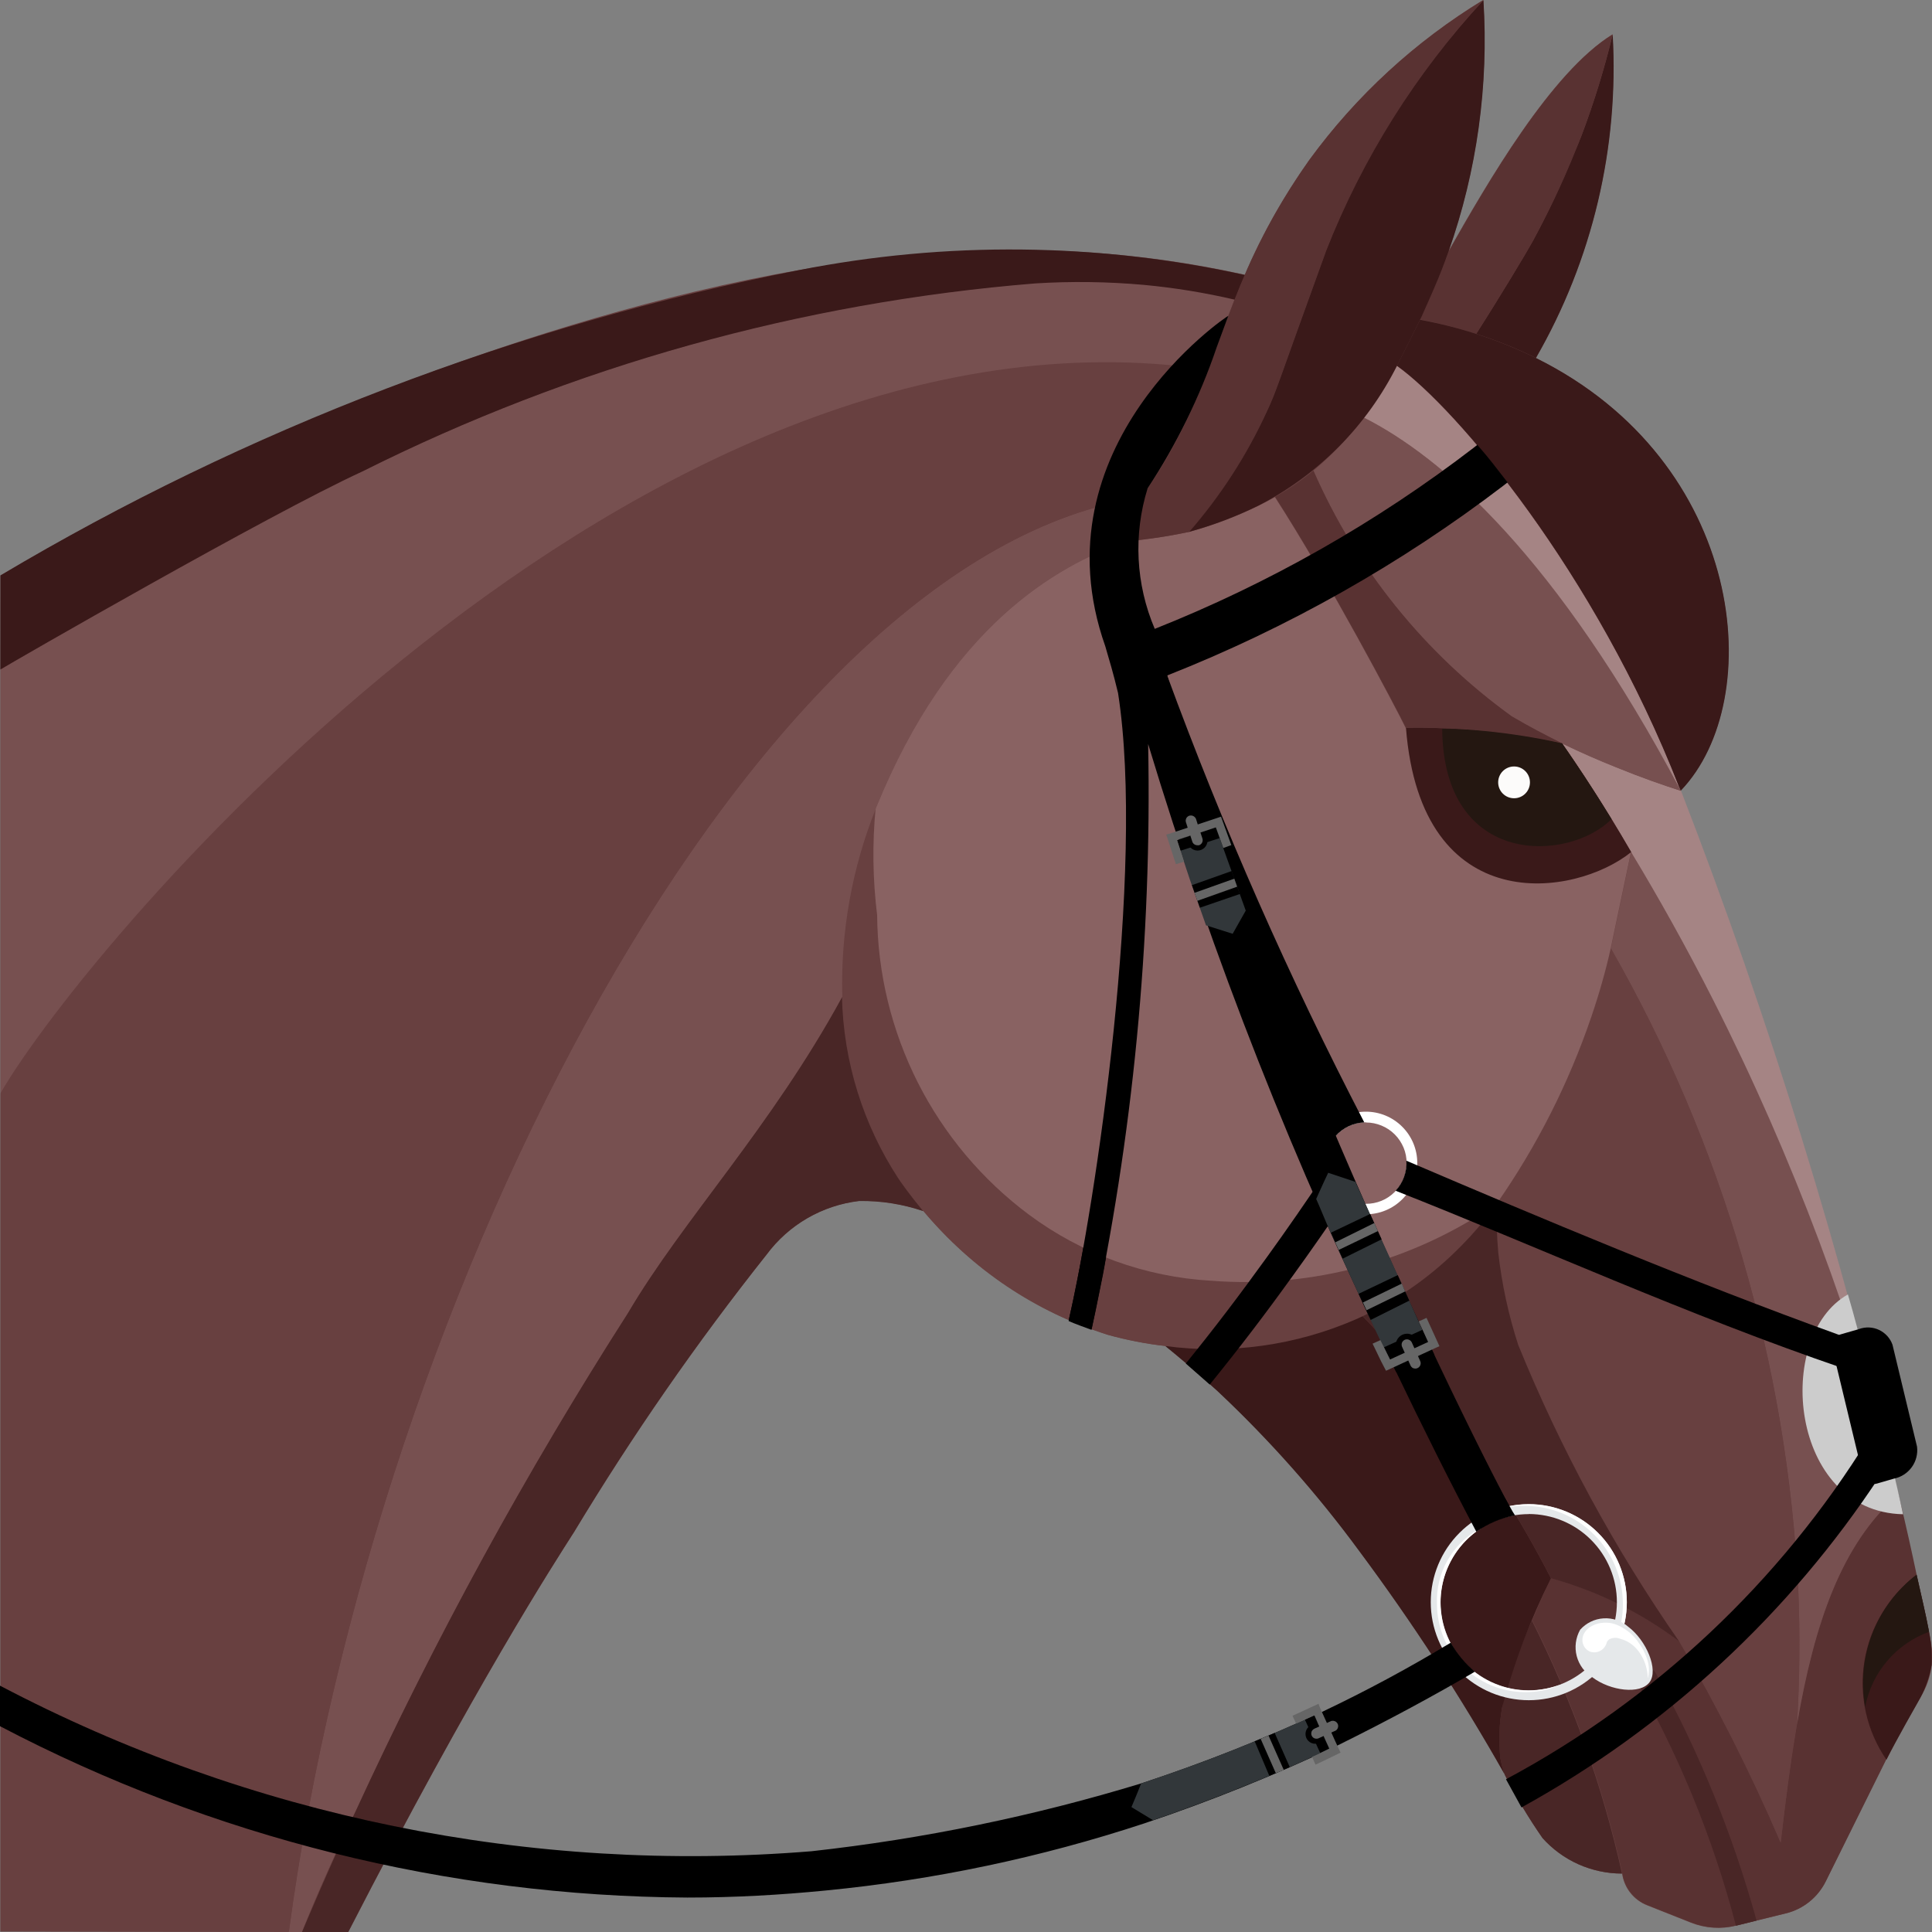 <svg width="40" height="40" viewBox="0 0 40 40" fill="none" xmlns="http://www.w3.org/2000/svg">
<rect x="0" y="0" width="40" height="40" fill="#808080" stroke="none"/>
<g clip-path="url(#clip0_479_1239)">
<path d="M0.012 11.919V39.985L7.212 39.998C9.84 34.884 11.482 32.351 11.891 31.711C13.095 29.714 14.425 27.797 15.875 25.971C16.102 25.665 16.389 25.409 16.719 25.218C17.048 25.028 17.413 24.906 17.792 24.862C18.244 24.856 18.694 24.928 19.123 25.073C20.119 26.279 21.444 27.169 22.938 27.634C23.329 27.743 23.728 27.821 24.132 27.866C24.407 28.089 24.787 28.409 25.223 28.809C26.297 29.82 27.278 30.927 28.151 32.116C29.247 33.592 30.252 35.134 31.157 36.734V36.747C31.386 37.2 31.647 37.638 31.937 38.055C32.144 38.286 32.398 38.472 32.682 38.599C32.966 38.725 33.273 38.791 33.584 38.791C33.604 38.937 33.663 39.075 33.755 39.191C33.846 39.306 33.967 39.395 34.105 39.449L35.005 39.806C35.302 39.924 35.629 39.947 35.94 39.87L36.37 39.764L36.97 39.617C37.147 39.574 37.312 39.493 37.455 39.379C37.597 39.265 37.713 39.122 37.795 38.959L39.04 36.435C39.248 36.021 39.696 35.235 39.696 35.235C39.848 35.028 39.948 34.788 39.987 34.534C40.026 34.28 40.002 34.021 39.919 33.778C39.857 33.413 39.459 31.664 39.289 30.942C38.13 25.987 36.626 21.12 34.789 16.375V16.368H34.795C36.595 14.49 36.148 9.568 31.795 7.412C32.965 5.381 33.517 3.052 33.384 0.712C32.109 1.499 30.795 3.783 29.99 5.199C30.576 3.531 30.82 1.763 30.708 -0.001C29.301 0.855 28.078 1.981 27.108 3.311C26.579 4.054 26.132 4.851 25.774 5.689L25.725 5.678C23.62 5.214 21.457 5.073 19.31 5.261C13.552 5.606 7.038 8.422 5.838 8.942C3.834 9.809 1.888 10.804 0.012 11.919Z" fill="#684040"/>
<path d="M32.341 15.39C31.28 15.157 30.195 15.05 29.109 15.07C29.421 19.058 32.615 18.576 33.772 17.641C33.228 16.7 32.722 15.937 32.341 15.39Z" fill="#3A1919"/>
<path d="M29.859 15.087C29.883 17.987 32.497 17.842 33.365 16.958C32.978 16.326 32.625 15.797 32.341 15.39C31.528 15.195 30.695 15.093 29.859 15.087Z" fill="#241711"/>
<path d="M31.347 16.527C31.529 16.527 31.676 16.38 31.676 16.198C31.676 16.016 31.529 15.869 31.347 15.869C31.165 15.869 31.018 16.016 31.018 16.198C31.018 16.38 31.165 16.527 31.347 16.527Z" fill="#FCFBFA"/>
<path d="M31.723 33.546C32.558 35.209 33.185 36.969 33.59 38.786C33.61 38.932 33.669 39.07 33.761 39.186C33.852 39.301 33.973 39.391 34.111 39.444L35.011 39.801C35.308 39.919 35.635 39.942 35.946 39.865L36.975 39.612C37.152 39.569 37.317 39.488 37.46 39.374C37.602 39.261 37.718 39.117 37.8 38.954L39.057 36.42C39.265 36.006 39.713 35.22 39.713 35.22C39.849 34.987 39.943 34.733 39.99 34.467C40.004 34.232 39.986 33.997 39.936 33.767C39.867 33.403 39.78 33.042 39.68 32.595C39.591 32.176 39.48 31.655 39.304 30.933C37.68 32.342 37.238 34.919 36.866 38.148C36.25 36.718 35.548 35.327 34.766 33.981C33.971 33.381 33.07 32.936 32.111 32.671C32.057 32.783 31.894 33.128 31.723 33.546Z" fill="#593232"/>
<path d="M35.941 39.87C35.46 38.032 34.733 36.267 33.78 34.623C33.761 34.596 33.751 34.563 33.751 34.529C33.751 34.496 33.761 34.463 33.78 34.436C33.805 34.401 33.844 34.377 33.887 34.369C33.93 34.362 33.974 34.372 34.01 34.397C34.075 34.442 34.138 34.491 34.199 34.543C34.231 34.572 34.259 34.605 34.281 34.643C35.176 36.262 35.876 37.981 36.368 39.764L35.941 39.87Z" fill="#492626"/>
<path d="M25.08 26.517C23.715 26.439 22.404 25.963 21.307 25.147C20.341 24.426 19.555 23.491 19.01 22.415C18.465 21.34 18.177 20.153 18.167 18.947C18.077 18.209 18.069 17.464 18.142 16.724C18.011 17.024 16.358 21 18.603 24.4C19.649 25.928 21.172 27.066 22.933 27.636C23.324 27.745 23.723 27.823 24.127 27.868C25.464 28.047 26.825 27.857 28.063 27.32C29.238 26.794 30.251 25.962 30.996 24.911C29.267 26.111 27.178 26.678 25.08 26.517Z" fill="#684040"/>
<path d="M39.307 30.938C38.411 27.396 37.125 23.965 35.472 20.706C34.919 19.621 34.349 18.6 33.772 17.641L33.352 19.635C35.67 23.69 36.999 28.235 37.231 32.9C37.27 33.833 37.262 34.768 37.206 35.7C37.564 33.624 38.119 31.968 39.307 30.938Z" fill="#775050"/>
<path d="M32.339 15.389C32.72 15.936 33.226 16.7 33.77 17.641C34.349 18.6 34.919 19.621 35.47 20.706C37.122 23.964 38.407 27.396 39.303 30.938C38.144 25.983 36.64 21.116 34.803 16.371C34.449 16.258 33.987 16.098 33.458 15.882C33.185 15.77 32.8 15.611 32.339 15.389Z" fill="#A58484"/>
<path d="M37.231 32.9C36.998 28.235 35.668 23.69 33.35 19.635C33.25 20.085 33.112 20.557 32.95 21.047C32.477 22.434 31.809 23.747 30.967 24.947L30.996 24.908C30.983 25.249 30.992 25.59 31.023 25.93C31.096 26.58 31.234 27.22 31.436 27.842C32.321 30.003 33.438 32.061 34.768 33.981C35.558 35.323 36.26 36.716 36.868 38.15C36.968 37.283 37.073 36.463 37.205 35.7C37.261 34.768 37.27 33.833 37.231 32.9Z" fill="#684040"/>
<path d="M18.16 18.946C18.17 20.152 18.459 21.338 19.003 22.414C19.548 23.49 20.334 24.425 21.3 25.146C22.397 25.962 23.709 26.438 25.073 26.516C27.171 26.679 29.261 26.114 30.991 24.916C31.821 23.726 32.479 22.425 32.947 21.051C33.114 20.561 33.247 20.089 33.347 19.639L33.767 17.645C33.223 16.704 32.717 15.945 32.336 15.394C31.275 15.161 30.19 15.054 29.104 15.074C28.919 14.692 27.515 12.026 26.395 10.292C26.284 10.355 26.172 10.415 26.052 10.472C25.592 10.696 25.112 10.877 24.618 11.014C24.487 11.035 24.27 11.087 23.939 11.135H23.923C23.795 11.153 23.649 11.172 23.484 11.191L23.298 11.211C21.851 11.722 19.653 12.969 18.13 16.722C18.058 17.462 18.069 18.208 18.16 18.946Z" fill="#896262"/>
<path d="M28.212 27.251C29.266 28.335 30.209 29.522 31.027 30.793C31.444 31.442 31.803 32.076 32.112 32.676C33.071 32.942 33.971 33.385 34.765 33.984C33.431 32.067 32.314 30.008 31.433 27.845C31.231 27.223 31.093 26.583 31.02 25.933C30.989 25.593 30.98 25.252 30.993 24.911C30.773 25.224 30.527 25.518 30.258 25.789C29.668 26.394 28.975 26.889 28.212 27.251Z" fill="#492626"/>
<path d="M31.155 36.746C31.384 37.2 31.645 37.637 31.935 38.054C32.142 38.286 32.396 38.471 32.68 38.598C32.964 38.724 33.271 38.79 33.582 38.79C33.177 36.973 32.55 35.213 31.715 33.55C31.481 34.076 31.288 34.619 31.136 35.174C31.124 35.232 31.11 35.291 31.1 35.348C31.038 35.693 31.025 36.045 31.061 36.393C31.082 36.513 31.113 36.631 31.155 36.746Z" fill="#492626"/>
<path d="M24.125 27.868C24.401 28.091 24.781 28.411 25.217 28.811C26.292 29.822 27.272 30.929 28.145 32.118C29.242 33.593 30.246 35.136 31.151 36.736C31.112 36.625 31.082 36.51 31.062 36.394C31.026 36.046 31.039 35.694 31.1 35.349C31.346 34.426 31.685 33.531 32.111 32.676C31.802 32.076 31.443 31.442 31.026 30.793C30.208 29.522 29.265 28.335 28.211 27.251L28.06 27.32C26.823 27.857 25.462 28.046 24.125 27.868Z" fill="#3A1919"/>
<path d="M39.68 32.609C39.78 33.056 39.867 33.417 39.936 33.781C39.986 34.011 40.004 34.246 39.99 34.481C39.943 34.747 39.849 35.002 39.713 35.234C39.713 35.234 39.265 36.017 39.057 36.434C38.648 35.839 38.484 35.109 38.6 34.396C38.716 33.684 39.103 33.043 39.68 32.609Z" fill="#3A1919"/>
<path d="M39.937 33.786V33.772C39.868 33.408 39.781 33.047 39.681 32.6C39.27 32.915 38.953 33.338 38.765 33.821C38.577 34.304 38.526 34.829 38.616 35.339C38.683 34.988 38.84 34.66 39.072 34.388C39.303 34.116 39.601 33.909 39.937 33.786Z" fill="#241711"/>
<path d="M27.194 9.746C28.08 11.78 29.499 13.539 31.3 14.835C31.991 15.24 32.713 15.591 33.458 15.886C33.987 16.102 34.449 16.262 34.803 16.375C32.234 11.538 29.878 9.475 28.234 8.646C27.931 9.052 27.582 9.421 27.194 9.746Z" fill="#775050"/>
<path d="M32.341 15.39C31.28 15.157 30.195 15.05 29.109 15.07C29.421 19.058 32.615 18.576 33.772 17.641C33.228 16.7 32.722 15.937 32.341 15.39Z" fill="#3A1919"/>
<path d="M29.859 15.087C29.883 17.987 32.497 17.842 33.365 16.958C32.978 16.326 32.625 15.797 32.341 15.39C31.528 15.195 30.695 15.093 29.859 15.087Z" fill="#241711"/>
<path d="M31.347 16.527C31.529 16.527 31.676 16.38 31.676 16.198C31.676 16.016 31.529 15.869 31.347 15.869C31.165 15.869 31.018 16.016 31.018 16.198C31.018 16.38 31.165 16.527 31.347 16.527Z" fill="#FCFBFA"/>
<path d="M26.401 10.287C27.519 12.022 28.925 14.687 29.11 15.069C30.196 15.049 31.281 15.156 32.342 15.389C32.024 15.231 31.673 15.051 31.3 14.831C29.501 13.533 28.083 11.776 27.193 9.744C26.945 9.948 26.68 10.13 26.401 10.287Z" fill="#593232"/>
<path d="M6.251 40.002H7.208C9.836 34.888 11.478 32.355 11.887 31.715C13.091 29.718 14.421 27.801 15.871 25.975C16.098 25.669 16.385 25.413 16.715 25.222C17.044 25.032 17.41 24.91 17.788 24.866C18.238 24.859 18.687 24.93 19.113 25.075C18.819 24.719 18.64 24.461 18.6 24.4C17.867 23.279 17.462 21.976 17.432 20.637C15.962 23.331 14.126 25.261 13 27.177C10.395 31.255 8.137 35.545 6.251 40.002Z" fill="#492626"/>
<path d="M5.98 40.003H6.248C6.573 39.189 6.948 38.354 7.357 37.51C8.997 33.94 10.883 30.489 13.003 27.181C14.13 25.263 15.969 23.335 17.439 20.635C17.402 19.298 17.64 17.967 18.139 16.726C19.662 12.973 21.86 11.726 23.307 11.215C23.267 11.219 23.226 11.207 23.194 11.182C23.177 11.169 23.162 11.153 23.152 11.134C23.141 11.115 23.134 11.095 23.131 11.073C23.128 11.052 23.129 11.03 23.135 11.01C23.14 10.989 23.15 10.969 23.163 10.952C23.34 10.722 23.495 10.509 23.64 10.3C15.574 11.487 7.761 26.683 5.98 40.003Z" fill="#775050"/>
<path d="M28.316 8.516C28.286 8.558 28.261 8.6 28.23 8.642C29.874 9.471 32.23 11.534 34.799 16.371C33.05 11.871 30.154 8.45 28.917 7.571C28.827 7.739 28.724 7.908 28.617 8.077C28.6 8.105 28.581 8.132 28.564 8.159C28.486 8.279 28.403 8.398 28.316 8.516Z" fill="#A58484"/>
<path d="M0.009 39.989L5.979 40C7.761 26.679 15.579 11.479 23.643 10.3C24.21 9.482 24.672 8.595 25.018 7.661C13.18 5.9 1.791 19.546 0.009 22.636V39.989Z" fill="#684040"/>
<path d="M0.009 22.636C1.791 19.543 13.183 5.9 25.018 7.654C25.205 7.169 25.373 6.695 25.567 6.195C24.945 6.05 24.315 5.947 23.68 5.888C22.932 5.821 22.18 5.811 21.431 5.858C16.581 6.252 11.851 7.576 7.502 9.758C5.559 10.658 0.227 13.727 0.009 13.858V22.636Z" fill="#775050"/>
<path d="M33.389 0.713C33.219 1.416 33.006 2.109 32.751 2.786C32.707 2.903 32.651 3.036 32.587 3.175C32.338 3.795 32.054 4.401 31.736 4.989C31.615 5.21 31.022 6.2 30.561 6.912C30.986 7.047 31.4 7.214 31.8 7.412C32.97 5.381 33.522 3.053 33.389 0.713Z" fill="#3A1919"/>
<path d="M0.007 13.862C0.225 13.727 5.557 10.653 7.5 9.762C11.851 7.583 16.581 6.261 21.431 5.868C22.18 5.821 22.932 5.831 23.68 5.898C24.315 5.957 24.946 6.06 25.567 6.205C25.634 6.037 25.704 5.867 25.778 5.694C22.736 5.024 19.589 4.99 16.534 5.594C10.705 6.74 5.115 8.877 0.009 11.913L0.007 13.862Z" fill="#3A1919"/>
<path d="M32.751 2.786C33.006 2.109 33.219 1.416 33.389 0.713C32.114 1.5 30.8 3.784 29.996 5.202C29.954 5.32 29.765 5.802 29.58 6.214C29.421 6.566 29.434 6.54 29.4 6.614C29.794 6.69 30.183 6.79 30.565 6.914C30.983 6.246 31.552 5.329 31.736 4.989C32.124 4.279 32.463 3.542 32.751 2.786Z" fill="#593232"/>
<path d="M28.921 7.571C30.15 8.445 33.021 11.83 34.761 16.286L34.8 16.368C36.6 14.49 36.153 9.568 31.8 7.412C31.04 7.039 30.232 6.773 29.4 6.62C29.28 6.862 28.946 7.526 28.921 7.571Z" fill="#3A1919"/>
<path d="M24.51 8.824C24.297 9.254 24.056 9.671 23.79 10.07C23.606 10.343 23.401 10.631 23.161 10.943C23.137 10.975 23.125 11.015 23.128 11.055C23.129 11.077 23.135 11.099 23.145 11.118C23.154 11.138 23.168 11.156 23.185 11.17C23.201 11.185 23.221 11.196 23.242 11.203C23.263 11.21 23.285 11.213 23.307 11.211C23.75 11.17 24.191 11.103 24.627 11.011C25.276 10.26 25.815 9.421 26.227 8.518C26.44 8.067 26.44 7.985 27.46 5.177C28.217 3.266 29.319 1.512 30.712 0C29.306 0.855 28.083 1.979 27.112 3.307C25.521 5.562 25.4 7.012 24.51 8.824Z" fill="#593232"/>
<path d="M24.623 11.01C25.117 10.875 25.597 10.693 26.057 10.467C27.297 9.829 28.302 8.813 28.926 7.567C28.934 7.552 29.384 6.661 29.434 6.552C29.525 6.352 29.608 6.161 29.685 5.984C29.799 5.722 29.901 5.462 29.992 5.205C30.58 3.538 30.825 1.769 30.713 0.005C29.317 1.514 28.214 3.269 27.46 5.182C26.44 7.99 26.44 8.072 26.227 8.523C25.814 9.424 25.273 10.262 24.623 11.01Z" fill="#3A1919"/>
<path d="M39.4 31.351C39.15 30.151 38.471 27.5 38.259 26.8C36.721 27.667 37.05 31.3 39.4 31.351Z" fill="#CCCCCC"/>
<path d="M38.874 30.712C38.815 30.732 38.751 30.729 38.694 30.702C38.638 30.675 38.595 30.627 38.574 30.568L37.933 27.907C37.925 27.841 37.942 27.775 37.981 27.721C38.02 27.668 38.077 27.63 38.142 27.617L38.47 27.523L38.493 27.515C38.628 27.467 38.776 27.474 38.905 27.535C39.034 27.597 39.134 27.706 39.182 27.841L39.69 29.951C39.709 30.101 39.67 30.253 39.582 30.375C39.493 30.498 39.362 30.583 39.214 30.613L38.886 30.708L38.874 30.712Z" fill="black"/>
<path d="M27.216 24.078C27.216 23.939 27.244 23.8 27.297 23.671C27.351 23.542 27.429 23.425 27.528 23.326C27.627 23.228 27.744 23.15 27.873 23.096C28.002 23.043 28.141 23.016 28.28 23.016C28.562 23.016 28.832 23.128 29.031 23.327C29.231 23.526 29.343 23.796 29.343 24.077C29.344 24.217 29.316 24.355 29.263 24.484C29.21 24.613 29.132 24.73 29.033 24.829C28.935 24.927 28.818 25.006 28.689 25.059C28.56 25.113 28.422 25.14 28.282 25.14C28.142 25.14 28.004 25.113 27.875 25.06C27.746 25.007 27.628 24.929 27.529 24.83C27.43 24.732 27.352 24.614 27.298 24.485C27.244 24.356 27.216 24.218 27.216 24.078ZM28.279 23.236C28.169 23.236 28.059 23.259 27.957 23.301C27.855 23.344 27.762 23.407 27.684 23.485C27.606 23.564 27.544 23.657 27.502 23.759C27.46 23.862 27.439 23.971 27.439 24.082C27.439 24.193 27.461 24.302 27.503 24.404C27.545 24.506 27.607 24.599 27.685 24.677C27.763 24.756 27.856 24.818 27.958 24.86C28.06 24.902 28.17 24.924 28.28 24.924C28.391 24.924 28.5 24.903 28.603 24.861C28.705 24.819 28.798 24.757 28.876 24.678C28.955 24.6 29.017 24.508 29.059 24.405C29.102 24.303 29.123 24.194 29.123 24.083C29.123 23.973 29.102 23.863 29.06 23.761C29.017 23.659 28.956 23.566 28.877 23.487C28.799 23.409 28.707 23.347 28.605 23.305C28.502 23.262 28.393 23.24 28.282 23.24L28.279 23.236Z" fill="white"/>
<path d="M38.168 28.331C34.945 27.231 31.783 25.79 28.894 24.653C28.972 24.57 29.032 24.472 29.07 24.365C29.109 24.258 29.125 24.144 29.117 24.031C31.923 25.231 35.017 26.531 38.058 27.631C38.516 27.771 38.618 28.464 38.168 28.331Z" fill="black"/>
<path d="M24.551 28.23C25.165 27.471 25.651 26.83 26.22 26.042C26.642 25.458 27.057 24.858 27.457 24.258C27.484 24.376 27.535 24.487 27.608 24.583C27.681 24.679 27.773 24.759 27.879 24.817C27.514 25.361 27.137 25.901 26.755 26.429C26.179 27.229 25.669 27.897 25.047 28.666L24.551 28.23Z" fill="black"/>
<path d="M27.65 23.522C26.082 20.502 24.708 17.386 23.536 14.191L24.158 13.967C25.323 17.141 26.688 20.238 28.246 23.238C28.133 23.243 28.021 23.27 27.919 23.319C27.817 23.368 27.725 23.437 27.65 23.522Z" fill="black"/>
<path d="M31.18 36.838C34.266 35.186 36.86 32.745 38.696 29.765C38.883 29.585 39.166 30.284 38.925 30.553C37.046 33.412 34.498 35.77 31.501 37.421L31.18 36.838Z" fill="black"/>
<path d="M29.622 33.171C29.622 32.633 29.836 32.116 30.217 31.736C30.597 31.355 31.114 31.141 31.652 31.141C32.191 31.141 32.707 31.355 33.087 31.736C33.468 32.116 33.682 32.633 33.682 33.171C33.682 33.709 33.468 34.226 33.087 34.606C32.707 34.987 32.191 35.201 31.652 35.201C31.114 35.201 30.597 34.987 30.217 34.606C29.836 34.226 29.622 33.709 29.622 33.171ZM31.652 31.348C31.168 31.348 30.704 31.54 30.362 31.882C30.02 32.224 29.827 32.687 29.826 33.171C29.826 33.411 29.873 33.648 29.965 33.869C30.056 34.091 30.191 34.292 30.36 34.462C30.529 34.631 30.73 34.765 30.952 34.857C31.173 34.949 31.41 34.996 31.65 34.996C31.89 34.996 32.127 34.949 32.349 34.858C32.57 34.766 32.771 34.632 32.941 34.462C33.11 34.293 33.245 34.092 33.337 33.87C33.429 33.649 33.476 33.412 33.476 33.172C33.476 32.688 33.284 32.224 32.942 31.882C32.6 31.539 32.136 31.347 31.652 31.346V31.348Z" fill="#E5E8EA"/>
<path d="M33.474 33.915L33.529 33.943C33.63 33.698 33.681 33.436 33.681 33.171C33.681 32.905 33.628 32.641 33.526 32.395C33.424 32.149 33.274 31.925 33.086 31.737C32.897 31.548 32.674 31.399 32.427 31.297C32.181 31.195 31.917 31.143 31.651 31.143C31.482 31.143 31.314 31.164 31.151 31.205C31.29 31.187 31.43 31.177 31.57 31.177C32.108 31.178 32.624 31.392 33.004 31.773C33.385 32.153 33.599 32.669 33.6 33.207C33.601 33.449 33.558 33.689 33.474 33.915Z" fill="white"/>
<path d="M31.572 35.034C31.825 35.037 32.076 34.984 32.307 34.879C32.097 34.957 31.876 34.998 31.652 35C31.34 35.001 31.032 34.922 30.759 34.77C30.486 34.619 30.257 34.399 30.093 34.133C29.967 33.929 29.883 33.702 29.846 33.465C29.808 33.229 29.817 32.987 29.873 32.754C29.928 32.521 30.03 32.301 30.17 32.107C30.311 31.913 30.489 31.748 30.693 31.623C30.667 31.635 30.641 31.649 30.616 31.663C30.343 31.815 30.118 32.04 29.965 32.313C29.812 32.585 29.738 32.895 29.751 33.207C29.751 33.691 29.943 34.154 30.284 34.497C30.625 34.839 31.088 35.032 31.572 35.034Z" fill="white"/>
<path d="M22.127 27.332C22.286 27.394 22.427 27.449 22.6 27.514C23.458 23.536 23.851 19.473 23.771 15.404C25.11 19.836 26.811 24.151 28.858 28.304C29.48 29.604 30.066 30.77 30.566 31.713C30.806 31.545 31.078 31.429 31.366 31.373C31.216 31.173 29.698 28.216 28.005 24.324C27.285 22.668 26.537 20.84 25.842 18.99C25.675 18.528 25.414 17.822 25.114 16.963C24.776 15.976 24.414 14.863 24.165 13.985C26.658 13.001 29.003 11.676 31.134 10.049L31.213 9.987C30.958 9.66 30.836 9.495 30.587 9.21L30.52 9.263C28.5 10.815 26.275 12.079 23.908 13.02C23.514 12.098 23.462 11.067 23.76 10.11C24.357 9.203 24.837 8.225 25.188 7.198C25.288 6.931 25.373 6.698 25.431 6.539C25.404 6.539 21.417 9.232 22.884 13.381C22.971 13.681 23.048 13.93 23.148 14.348C23.717 18 22.68 24.958 22.127 27.332Z" fill="black"/>
<path d="M0 34.9V35.739C4.392 38.042 9.272 39.258 14.231 39.287C15.214 39.287 16.166 39.232 17.093 39.141C19.335 38.923 21.546 38.458 23.686 37.753C25.05 37.295 26.386 36.757 27.686 36.141C28.761 35.61 29.729 35.084 30.536 34.61C30.334 34.442 30.165 34.239 30.036 34.01C29.176 34.53 28.291 35.006 27.384 35.437C26.166 36.004 24.915 36.499 23.639 36.92C21.408 37.6 19.118 38.072 16.8 38.328C10.988 38.801 5.162 37.612 0 34.9Z" fill="black"/>
<path d="M27.523 36.208C27.137 36.396 26.817 36.534 26.569 36.645C26.242 36.787 25.969 36.895 25.642 37.027C25.242 37.194 24.253 37.559 23.872 37.685L23.425 37.414C23.425 37.414 23.564 37.089 23.625 36.925C24.309 36.699 24.974 36.451 25.189 36.368C25.606 36.206 26.01 36.041 26.276 35.927C26.676 35.761 27.107 35.564 27.207 35.517C27.317 35.753 27.413 35.972 27.523 36.208Z" fill="#32373A"/>
<path d="M26.28 36.767C26.38 36.725 26.539 36.658 26.703 36.585L26.391 35.879L25.977 36.052L26.28 36.767Z" fill="black"/>
<path d="M25.792 18.853L25.521 19.333C25.521 19.333 25.142 19.214 24.969 19.158L24.85 18.821L24.73 18.483C24.598 18.116 24.488 17.758 24.367 17.396L25.172 17.131C25.372 17.688 25.792 18.853 25.792 18.853Z" fill="#32373A"/>
<path d="M28.769 28.146C28.469 27.546 27.929 26.365 27.55 25.523C27.424 25.239 27.325 24.987 27.25 24.823C27.25 24.823 27.413 24.458 27.499 24.281L28.062 24.469L29.562 27.782C29.3 27.907 28.78 28.146 28.769 28.146Z" fill="#32373A"/>
<path d="M25.256 17.351L24.442 17.613L24.371 17.396L25.171 17.128L25.256 17.351Z" fill="black"/>
<path d="M25.671 18.509L24.843 18.793C24.789 18.639 24.732 18.481 24.678 18.326C24.95 18.226 25.228 18.134 25.5 18.034C25.555 18.192 25.611 18.351 25.671 18.509Z" fill="black"/>
<path d="M27.556 25.521C27.636 25.7 27.719 25.879 27.798 26.059L28.605 25.659C28.525 25.485 28.449 25.311 28.368 25.134L27.556 25.521Z" fill="black"/>
<path d="M28.128 26.787C28.208 26.967 28.285 27.135 28.378 27.328L29.178 26.928C29.097 26.754 29.02 26.574 28.939 26.4L28.128 26.787Z" fill="black"/>
<path d="M28.654 27.894L28.907 28.408C28.907 28.408 29.407 28.184 29.698 28.051C29.598 27.836 29.452 27.531 29.452 27.531L28.654 27.894Z" fill="black"/>
<path d="M24.795 17.61C24.907 17.61 24.999 17.519 24.999 17.406C24.999 17.294 24.907 17.202 24.795 17.202C24.682 17.202 24.591 17.294 24.591 17.406C24.591 17.519 24.682 17.61 24.795 17.61Z" fill="black"/>
<path d="M29.132 28.079C29.261 28.079 29.365 27.975 29.365 27.846C29.365 27.717 29.261 27.613 29.132 27.613C29.003 27.613 28.899 27.717 28.899 27.846C28.899 27.975 29.003 28.079 29.132 28.079Z" fill="black"/>
<path d="M27.334 36.295L27.522 36.204L27.207 35.513C27.144 35.542 27.078 35.57 27.015 35.6L27.334 36.295Z" fill="black"/>
<path d="M27.231 36.103C27.342 36.103 27.433 36.013 27.433 35.901C27.433 35.789 27.342 35.699 27.231 35.699C27.119 35.699 27.029 35.789 27.029 35.901C27.029 36.013 27.119 36.103 27.231 36.103Z" fill="black"/>
<path d="M26.263 35.932L26.1 36L26.414 36.711L26.58 36.646L26.263 35.932Z" fill="#666666"/>
<path d="M28.58 27.746L28.418 27.819C28.466 27.919 28.537 28.068 28.596 28.188L28.696 28.38L28.775 28.344C29.082 28.201 29.722 27.907 29.722 27.907L29.802 27.871L29.535 27.285L29.374 27.358L29.568 27.784L28.779 28.147L28.76 28.11C28.7 27.989 28.628 27.846 28.58 27.746Z" fill="#666666"/>
<path d="M24.146 17.279L24.346 17.893L24.514 17.839L24.369 17.391L24.645 17.3L24.685 17.424C24.692 17.446 24.706 17.466 24.725 17.479C24.744 17.493 24.767 17.5 24.79 17.5C24.801 17.502 24.813 17.502 24.824 17.5C24.852 17.491 24.875 17.471 24.888 17.445C24.901 17.419 24.904 17.389 24.895 17.361L24.854 17.236L25.173 17.13L25.327 17.557L25.493 17.497L25.28 16.908L25.198 16.936L24.798 17.069L24.763 16.958C24.753 16.931 24.733 16.909 24.707 16.896C24.681 16.883 24.652 16.88 24.624 16.888C24.61 16.892 24.598 16.899 24.587 16.909C24.576 16.918 24.567 16.929 24.56 16.942C24.554 16.955 24.55 16.969 24.549 16.983C24.548 16.997 24.549 17.012 24.554 17.025L24.59 17.137L24.229 17.255L24.146 17.279Z" fill="#666666"/>
<path d="M25.555 18.192L24.731 18.485L24.79 18.651L25.614 18.358L25.555 18.192Z" fill="#666666"/>
<path d="M27.299 35.275L26.76 35.523L26.835 35.686L27.214 35.515L27.314 35.745L27.214 35.79C27.194 35.799 27.178 35.813 27.166 35.83C27.154 35.848 27.148 35.869 27.148 35.89C27.148 35.905 27.151 35.919 27.156 35.932C27.162 35.946 27.17 35.958 27.18 35.968C27.191 35.978 27.203 35.986 27.216 35.991C27.23 35.996 27.244 35.998 27.259 35.998C27.274 35.999 27.289 35.995 27.303 35.988L27.403 35.942C27.444 36.034 27.486 36.125 27.522 36.203L27.499 36.214C27.391 36.267 27.264 36.331 27.164 36.374L27.236 36.535C27.336 36.492 27.467 36.426 27.576 36.373L27.755 36.286L27.718 36.208C27.676 36.117 27.618 35.994 27.564 35.87L27.65 35.832C27.672 35.82 27.689 35.8 27.698 35.776C27.707 35.752 27.708 35.726 27.7 35.702C27.69 35.675 27.671 35.652 27.645 35.639C27.619 35.626 27.588 35.623 27.561 35.632L27.472 35.672L27.328 35.355L27.299 35.275Z" fill="#666666"/>
<path d="M29.023 26.575L28.218 26.966L28.292 27.127L29.092 26.737L29.023 26.575Z" fill="#666666"/>
<path d="M28.454 25.321L27.645 25.721L27.716 25.879L28.528 25.488L28.454 25.321Z" fill="#666666"/>
<path d="M22.766 26.733C22.713 26.998 22.656 27.276 22.599 27.533C22.524 27.505 22.218 27.395 22.124 27.35C22.187 27.071 22.251 26.765 22.309 26.471C22.351 26.253 22.393 26.04 22.43 25.829C22.53 25.88 22.808 25.988 22.9 26.024C22.863 26.256 22.818 26.491 22.766 26.733Z" fill="black"/>
<path d="M29.202 28.268L29.028 27.883C29.017 27.857 29.016 27.826 29.026 27.799C29.037 27.773 29.058 27.751 29.084 27.739C29.111 27.727 29.141 27.727 29.168 27.737C29.195 27.747 29.218 27.768 29.23 27.794L29.404 28.18C29.416 28.207 29.417 28.237 29.406 28.264C29.396 28.291 29.375 28.313 29.349 28.325C29.334 28.332 29.318 28.336 29.301 28.335C29.28 28.335 29.259 28.329 29.241 28.317C29.224 28.305 29.21 28.288 29.202 28.268Z" fill="#666666"/>
<path d="M33.713 33.682C34.084 33.961 34.345 34.571 34.152 34.829C33.959 35.087 33.342 35.008 32.972 34.729C32.81 34.63 32.692 34.471 32.644 34.287C32.596 34.103 32.622 33.908 32.715 33.742C32.84 33.602 33.014 33.517 33.202 33.506C33.389 33.495 33.572 33.558 33.713 33.682Z" fill="#E5E8EA"/>
<path d="M34.021 34.346C33.971 34.238 33.899 34.142 33.808 34.064C33.73 33.999 33.637 33.952 33.538 33.927C33.503 33.913 33.465 33.907 33.427 33.91C33.389 33.912 33.353 33.922 33.319 33.939C33.298 33.954 33.281 33.974 33.269 33.996C33.26 34.035 33.244 34.071 33.22 34.102C33.196 34.134 33.166 34.16 33.131 34.179C33.096 34.198 33.056 34.208 33.016 34.21C32.976 34.211 32.936 34.203 32.899 34.186C32.869 34.17 32.843 34.149 32.821 34.123C32.8 34.097 32.784 34.067 32.774 34.035C32.753 33.966 32.76 33.892 32.792 33.828C32.822 33.769 32.868 33.719 32.924 33.684C32.99 33.641 33.065 33.613 33.143 33.603C33.22 33.591 33.299 33.593 33.375 33.609C33.45 33.627 33.522 33.657 33.588 33.697C33.651 33.733 33.71 33.775 33.764 33.822C33.831 33.883 33.89 33.953 33.939 34.029C34.003 34.117 34.054 34.215 34.09 34.317C34.124 34.403 34.141 34.495 34.14 34.587C34.138 34.642 34.13 34.697 34.115 34.75C34.113 34.61 34.081 34.473 34.021 34.346Z" fill="white"/>
</g>
<defs>
<clipPath id="clip0_479_1239">
<rect width="40.01" height="40.003" fill="white"/>
</clipPath>
</defs>
</svg>
